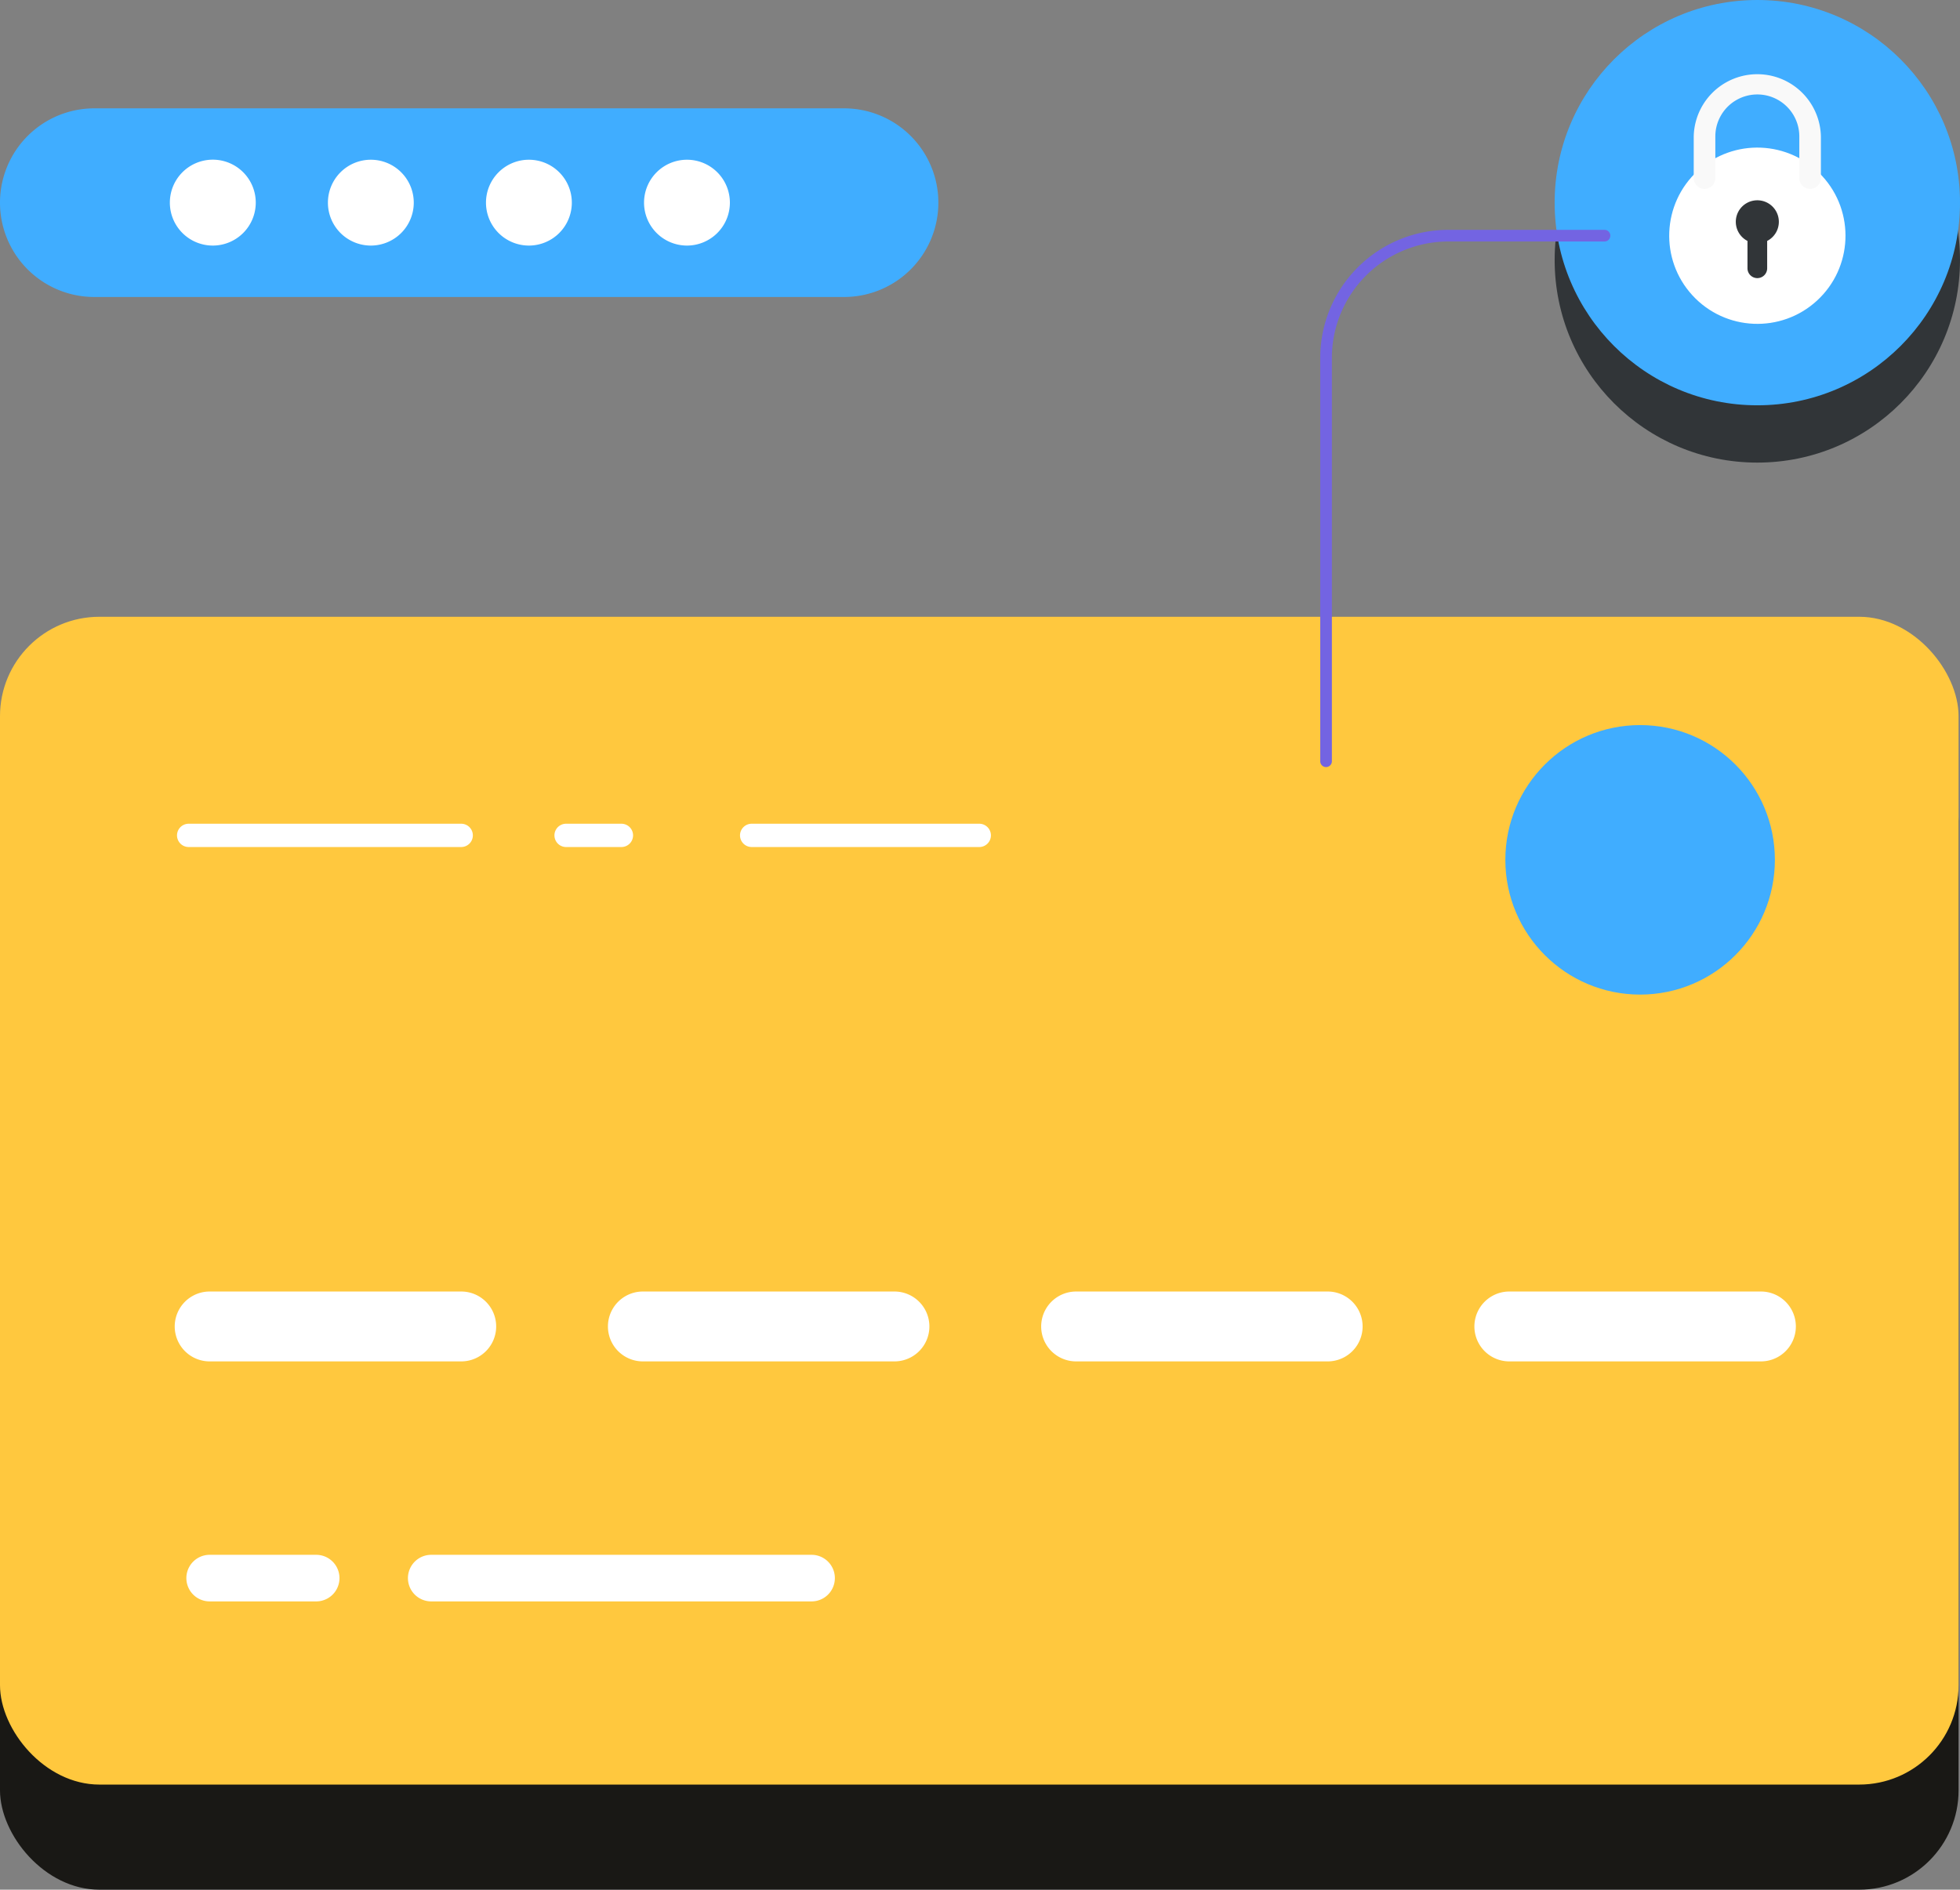<svg xmlns="http://www.w3.org/2000/svg" viewBox="-0 0 673.08 649.01" style=""><rect x="-0" y="0" width="673.08" height="649.01" fill="#808080" stroke="none"/><g><g data-name="Layer 2"><g data-name="Vector_354666932"><rect y="247.93" width="672.59" height="401.08" rx="34.13" fill="#191815"></rect><rect y="211.83" width="672.59" height="401.08" rx="34.13" fill="#ffc83e"></rect><circle cx="563.23" cy="295.31" r="46.28" fill="#40adff"></circle><path d="M158.38 467.57H72a12 12 0 1 1 0-24h86.39a12 12 0 1 1 0 24z" fill="#fff"></path><path d="M307.16 467.57h-86.39a12 12 0 0 1 0-24h86.39a12 12 0 0 1 0 24z" fill="#fff"></path><path d="M455.93 467.57h-86.38a12 12 0 0 1 0-24h86.38a12 12 0 0 1 0 24z" fill="#fff"></path><path d="M604.71 467.57h-86.39a12 12 0 0 1 0-24h86.39a12 12 0 0 1 0 24z" fill="#fff"></path><path d="M108.57 550H72a8 8 0 1 1 0-16h36.58a8 8 0 1 1 0 16z" fill="#fff"></path><path d="M278.7 550H148.09a8 8 0 1 1 0-16H278.7a8 8 0 1 1 0 16z" fill="#fff"></path><path d="M158.38 290.91H64.79a4 4 0 0 1 0-8h93.59a4 4 0 0 1 0 8z" fill="#fff"></path><path d="M213.4 290.91h-19a4 4 0 0 1 0-8h19a4 4 0 1 1 0 8z" fill="#fff"></path><path d="M336.29 290.91h-78.16a4 4 0 0 1 0-8h78.16a4 4 0 0 1 0 8z" fill="#fff"></path><circle cx="603.48" cy="89.28" r="69.6" fill="#313538"></circle><circle cx="603.48" cy="69.6" r="69.6" fill="#40adff"></circle><circle cx="603.48" cy="80.94" r="30.27" transform="rotate(-42.57 603.51 80.939)" fill="#fff"></circle><path d="M621.61 64.86a3.71 3.71 0 0 1-3.71-3.7v-14.3a14.42 14.42 0 0 0-28.84 0v14.3a3.71 3.71 0 0 1-7.42 0v-14.3a21.84 21.84 0 0 1 43.67 0v14.3a3.7 3.7 0 0 1-3.7 3.7z" fill="#f9f9f9"></path><path d="M610.87 76.18a7.39 7.39 0 1 0-10.77 6.57v9.39a3.38 3.38 0 0 0 3.38 3.38 3.38 3.38 0 0 0 3.38-3.38v-9.39a7.38 7.38 0 0 0 4.01-6.57z" fill="#313538"></path><path d="M455.38 263.45a2 2 0 0 1-2-2V122.86a44 44 0 0 1 43.93-43.92H551a2 2 0 0 1 0 4h-53.69a40 40 0 0 0-39.93 39.92v138.59a2 2 0 0 1-2 2z" fill="#7364e2"></path><path d="M289.84 102H32.4A32.39 32.39 0 0 1 0 69.6a32.39 32.39 0 0 1 32.4-32.39h257.44a32.39 32.39 0 0 1 32.4 32.39 32.39 32.39 0 0 1-32.4 32.4z" fill="#40adff"></path><path d="M58.33 69.6a14.75 14.75 0 1 1 14.75 14.74A14.74 14.74 0 0 1 58.33 69.6z" fill="#fff"></path><path d="M112.61 69.6a14.74 14.74 0 1 1 14.74 14.74 14.74 14.74 0 0 1-14.74-14.74z" fill="#fff"></path><path d="M166.89 69.6a14.74 14.74 0 1 1 14.74 14.74 14.74 14.74 0 0 1-14.74-14.74z" fill="#fff"></path><path d="M221.17 69.6a14.74 14.74 0 1 1 14.74 14.74 14.74 14.74 0 0 1-14.74-14.74z" fill="#fff"></path></g></g></g></svg>